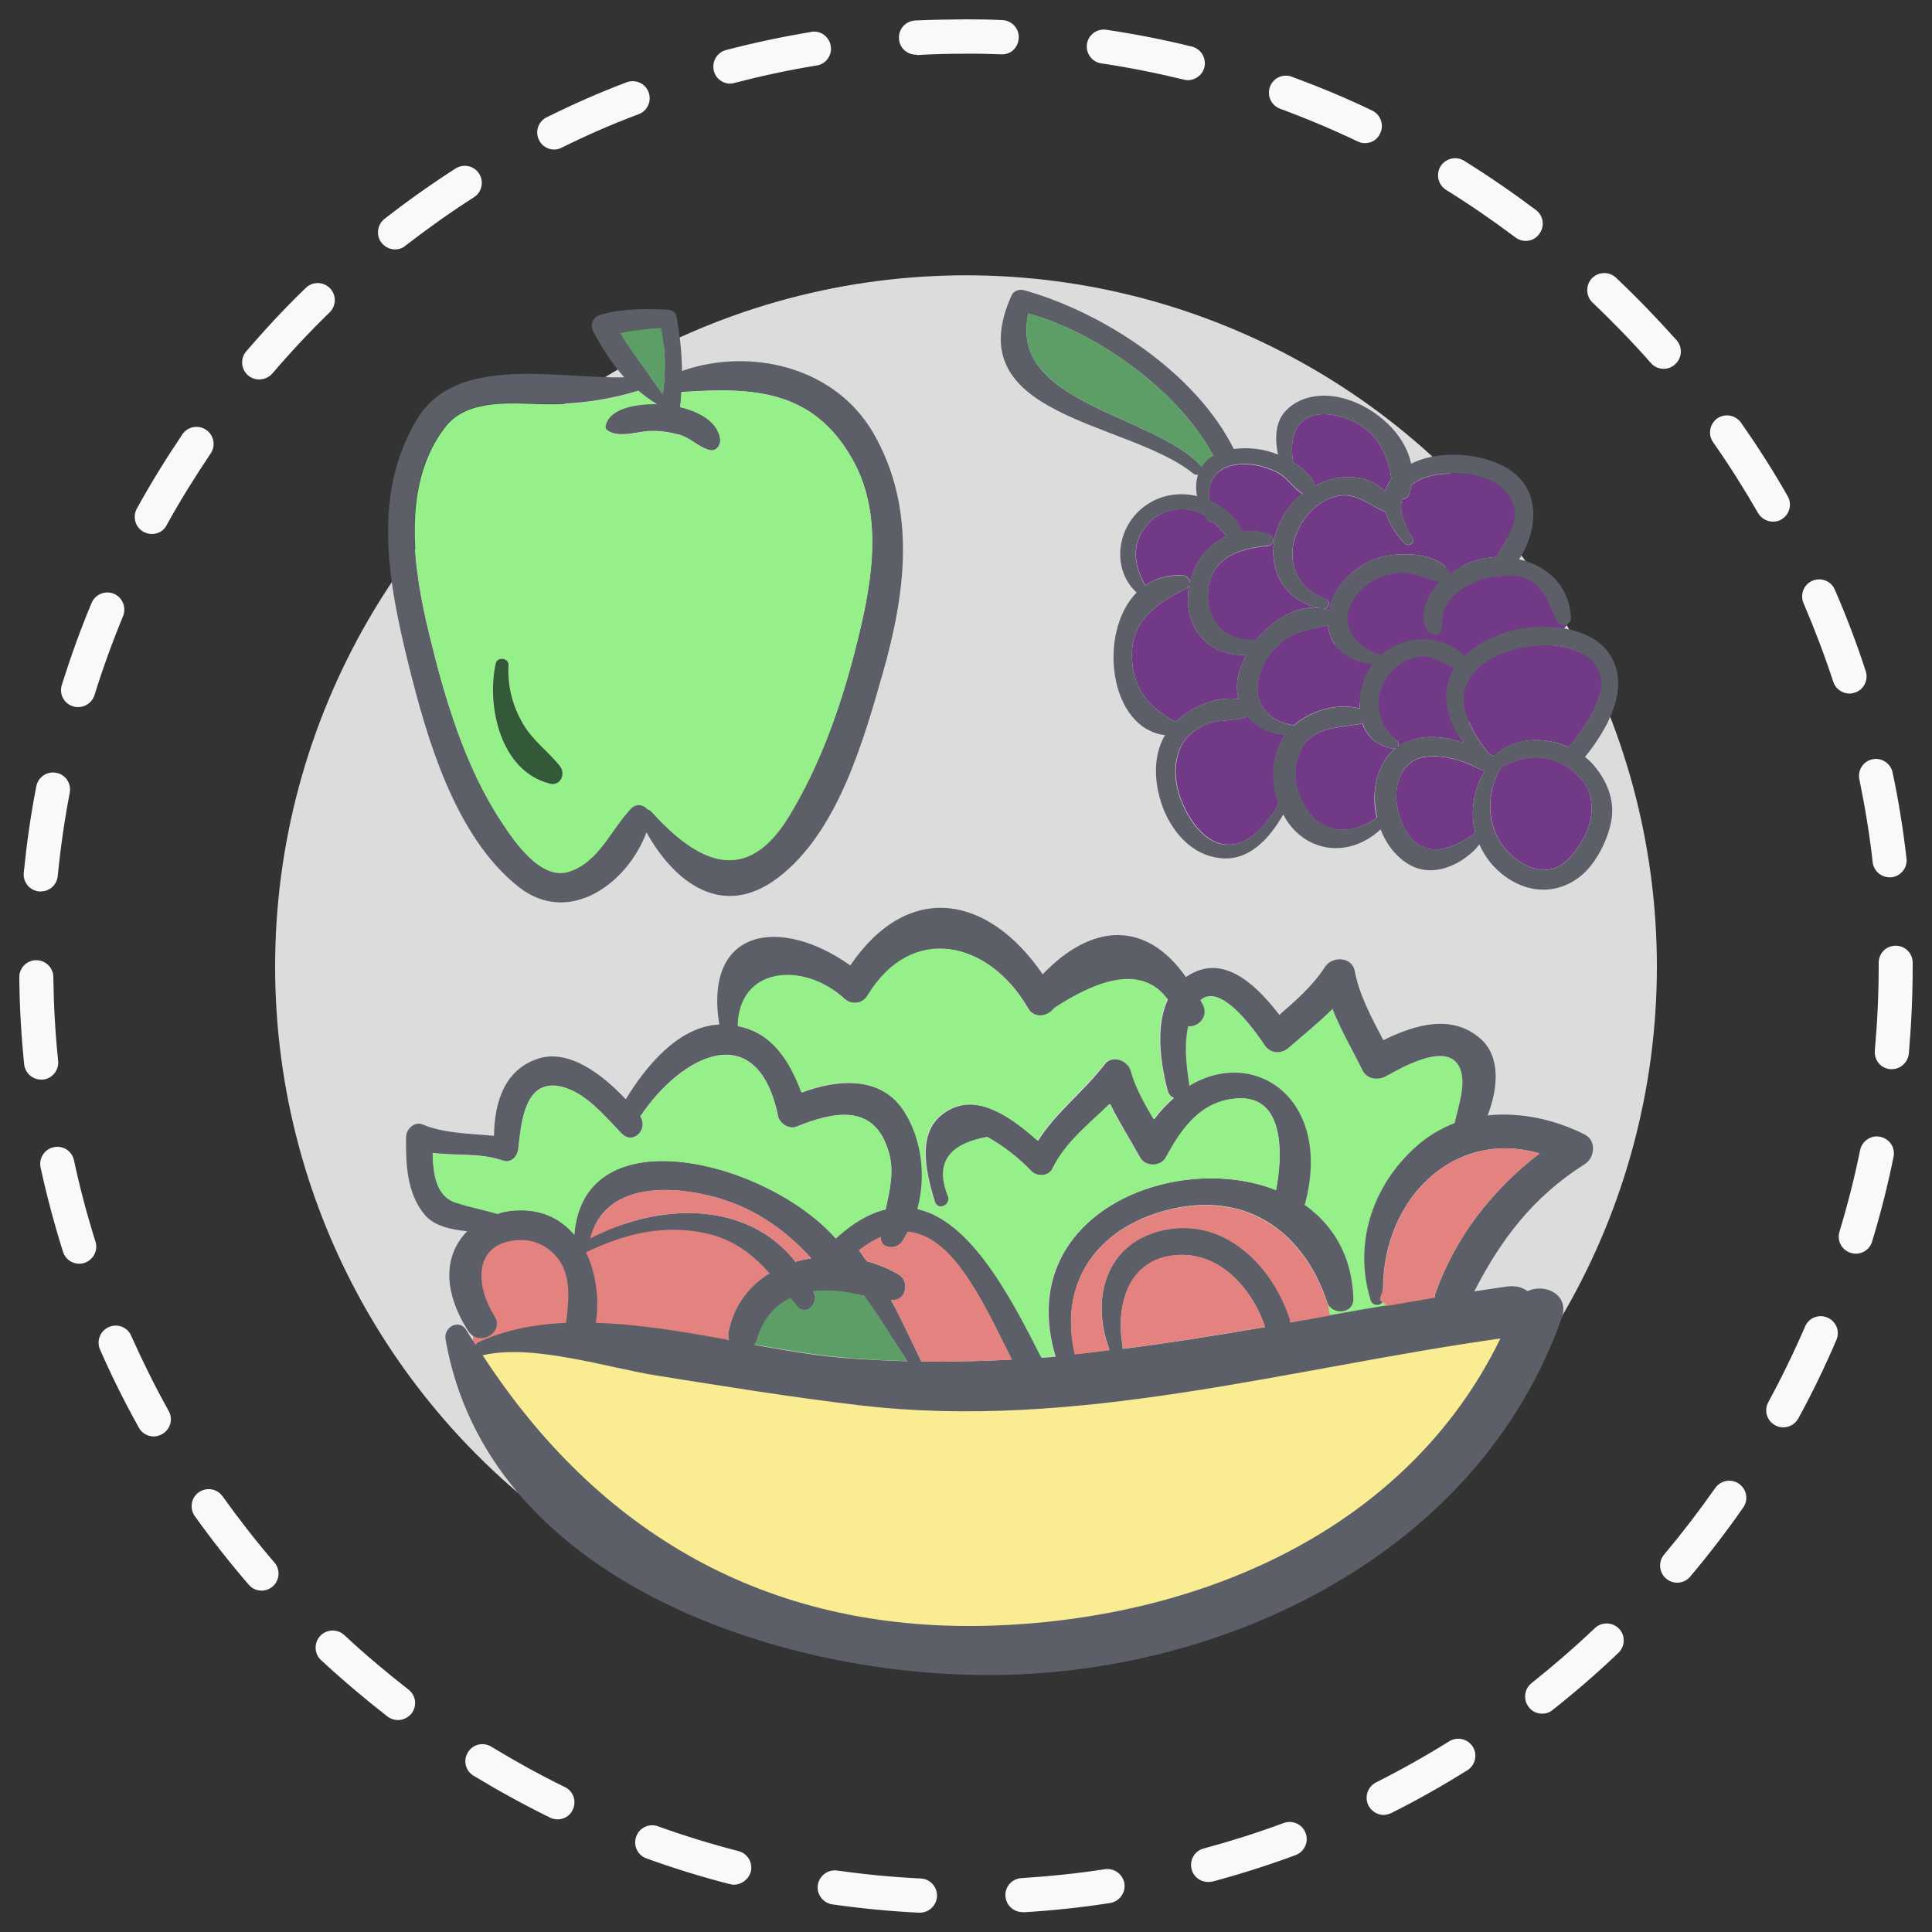 <?xml version="1.0" encoding="utf-8"?>
<!-- Generator: Adobe Illustrator 23.1.0, SVG Export Plug-In . SVG Version: 6.00 Build 0)  -->
<svg version="1.1" id="Capa_1" xmlns="http://www.w3.org/2000/svg" xmlns:xlink="http://www.w3.org/1999/xlink" x="0px" y="0px"
	 viewBox="0 0 100 100" style="enable-background:new 0 0 100 100;" xml:space="preserve">
<rect x="0" y="0" width="100" height="100" fill="#333333" stroke="none"/>
<style type="text/css">
	.st0{fill:#F9F9F9;}
	.st1{fill:#DCDCDC;}
	.st2{fill:#723987;}
	.st3{fill:#5C5F68;}
	.st4{fill:#5D9E67;}
	.st5{fill:#F9EC93;}
	.st6{fill:#95F089;}
	.st7{fill:#E3827E;}
	.st8{fill:#335939;}
</style>
<g>
	<g>
		<g>
			<path class="st0" d="M47.61,99c-0.01,0-0.03,0-0.04,0c-1.5-0.07-3.01-0.22-4.49-0.43c-0.48-0.07-0.82-0.52-0.75-1
				s0.52-0.82,1-0.75c1.43,0.2,2.88,0.34,4.33,0.41c0.49,0.02,0.86,0.44,0.84,0.93C48.47,98.63,48.08,99,47.61,99z M52.92,98.97
				c-0.46,0-0.85-0.36-0.88-0.83c-0.03-0.49,0.34-0.9,0.83-0.93c1.44-0.09,2.9-0.24,4.32-0.46c0.48-0.07,0.93,0.26,1.01,0.74
				c0.07,0.48-0.26,0.93-0.74,1.01c-1.48,0.23-2.99,0.39-4.48,0.48C52.96,98.97,52.94,98.97,52.92,98.97z M37.99,97.55
				c-0.07,0-0.15-0.01-0.22-0.03c-1.45-0.37-2.9-0.82-4.31-1.33c-0.46-0.16-0.7-0.67-0.53-1.13c0.16-0.46,0.67-0.7,1.13-0.53
				c1.36,0.49,2.76,0.92,4.16,1.28c0.47,0.12,0.76,0.6,0.64,1.08C38.74,97.28,38.38,97.55,37.99,97.55z M62.53,97.41
				c-0.39,0-0.75-0.26-0.85-0.65c-0.13-0.47,0.15-0.96,0.62-1.08c1.4-0.38,2.79-0.82,4.14-1.32c0.46-0.17,0.97,0.06,1.14,0.52
				c0.17,0.46-0.06,0.97-0.52,1.14c-1.4,0.52-2.85,0.98-4.3,1.37C62.68,97.4,62.61,97.41,62.53,97.41z M28.86,94.17
				c-0.13,0-0.26-0.03-0.39-0.09c-1.34-0.66-2.67-1.39-3.96-2.17c-0.42-0.25-0.55-0.8-0.29-1.21c0.25-0.42,0.8-0.55,1.21-0.29
				c1.24,0.75,2.52,1.46,3.81,2.09c0.44,0.21,0.62,0.74,0.4,1.18C29.5,93.99,29.19,94.17,28.86,94.17z M71.62,93.94
				c-0.32,0-0.63-0.18-0.79-0.49c-0.22-0.44-0.04-0.97,0.39-1.19c1.29-0.65,2.57-1.37,3.79-2.13c0.42-0.26,0.96-0.13,1.22,0.28
				c0.26,0.41,0.13,0.96-0.28,1.22c-1.27,0.79-2.59,1.54-3.93,2.21C71.89,93.9,71.75,93.94,71.62,93.94z M20.6,89.03
				c-0.19,0-0.38-0.06-0.54-0.18c-1.18-0.92-2.34-1.9-3.44-2.92c-0.36-0.33-0.38-0.89-0.05-1.25c0.33-0.36,0.89-0.38,1.25-0.05
				c1.06,0.99,2.18,1.93,3.32,2.82c0.39,0.3,0.46,0.85,0.16,1.24C21.12,88.91,20.86,89.03,20.6,89.03z M79.82,88.7
				c-0.26,0-0.52-0.11-0.69-0.34c-0.3-0.38-0.24-0.94,0.14-1.24c1.13-0.9,2.24-1.86,3.28-2.85c0.35-0.33,0.91-0.32,1.25,0.03
				c0.34,0.35,0.32,0.91-0.03,1.25c-1.08,1.03-2.23,2.03-3.41,2.96C80.21,88.64,80.01,88.7,79.82,88.7z M13.54,82.33
				c-0.25,0-0.49-0.1-0.67-0.31c-0.98-1.14-1.92-2.33-2.79-3.55c-0.28-0.4-0.19-0.95,0.21-1.23c0.4-0.28,0.95-0.19,1.23,0.21
				c0.84,1.17,1.74,2.33,2.68,3.42c0.32,0.37,0.28,0.93-0.09,1.25C13.94,82.26,13.74,82.33,13.54,82.33z M86.81,81.92
				c-0.2,0-0.4-0.07-0.57-0.21c-0.37-0.31-0.42-0.87-0.11-1.24c0.93-1.11,1.82-2.27,2.65-3.45c0.28-0.4,0.83-0.5,1.23-0.22
				c0.4,0.28,0.5,0.83,0.22,1.23c-0.86,1.23-1.78,2.43-2.75,3.58C87.31,81.81,87.06,81.92,86.81,81.92z M7.96,74.35
				c-0.31,0-0.61-0.16-0.77-0.45c-0.73-1.31-1.41-2.67-2.01-4.04c-0.2-0.45,0-0.97,0.45-1.17c0.45-0.2,0.97,0,1.16,0.45
				c0.59,1.32,1.24,2.63,1.94,3.89c0.24,0.43,0.09,0.96-0.34,1.2C8.25,74.31,8.1,74.35,7.96,74.35z M92.3,73.88
				c-0.14,0-0.29-0.03-0.42-0.11c-0.43-0.23-0.59-0.77-0.35-1.2c0.69-1.27,1.33-2.59,1.9-3.91c0.19-0.45,0.71-0.66,1.16-0.46
				c0.45,0.19,0.66,0.71,0.46,1.16c-0.59,1.38-1.25,2.74-1.97,4.06C92.92,73.71,92.61,73.88,92.3,73.88z M4.1,65.41
				c-0.38,0-0.72-0.24-0.84-0.62c-0.45-1.43-0.84-2.9-1.16-4.36c-0.1-0.48,0.2-0.95,0.68-1.05c0.48-0.11,0.95,0.2,1.05,0.68
				c0.3,1.41,0.68,2.83,1.11,4.2c0.15,0.46-0.11,0.96-0.58,1.11C4.28,65.4,4.19,65.41,4.1,65.41z M96.06,64.89
				c-0.08,0-0.17-0.01-0.26-0.04c-0.47-0.14-0.73-0.63-0.59-1.1c0.42-1.38,0.78-2.8,1.07-4.22c0.1-0.48,0.57-0.79,1.04-0.69
				c0.48,0.1,0.79,0.56,0.69,1.04c-0.3,1.47-0.67,2.94-1.11,4.38C96.79,64.65,96.44,64.89,96.06,64.89z M2.13,55.88
				c-0.45,0-0.83-0.34-0.88-0.79c-0.15-1.48-0.24-3-0.25-4.5c-0.01-0.49,0.39-0.89,0.87-0.89c0,0,0.01,0,0.01,0
				c0.48,0,0.88,0.39,0.88,0.87c0.02,1.45,0.1,2.91,0.25,4.34c0.05,0.48-0.3,0.92-0.79,0.97C2.19,55.88,2.16,55.88,2.13,55.88z
				 M97.92,55.34c-0.03,0-0.05,0-0.08,0c-0.49-0.04-0.84-0.47-0.8-0.96c0.13-1.44,0.2-2.9,0.2-4.35l0-0.2
				c0-0.49,0.39-0.88,0.88-0.88S99,49.34,99,49.83l0,0.19c0,1.51-0.07,3.03-0.2,4.52C98.75,54.99,98.37,55.34,97.92,55.34z
				 M2.11,46.14c-0.03,0-0.06,0-0.09,0c-0.49-0.05-0.84-0.48-0.79-0.97c0.15-1.5,0.36-3,0.65-4.47c0.09-0.48,0.55-0.79,1.03-0.7
				c0.48,0.09,0.79,0.55,0.7,1.03c-0.27,1.41-0.48,2.86-0.62,4.3C2.95,45.8,2.56,46.14,2.11,46.14z M97.81,45.41
				c-0.44,0-0.83-0.33-0.88-0.78c-0.16-1.44-0.4-2.88-0.69-4.29c-0.1-0.48,0.21-0.95,0.68-1.04c0.47-0.1,0.94,0.21,1.04,0.68
				c0.31,1.46,0.55,2.96,0.72,4.45c0.06,0.48-0.29,0.92-0.78,0.98C97.87,45.4,97.84,45.41,97.81,45.41z M4.04,36.6
				c-0.09,0-0.18-0.01-0.26-0.04c-0.47-0.14-0.73-0.64-0.58-1.11c0.45-1.43,0.96-2.86,1.54-4.24c0.19-0.45,0.7-0.66,1.15-0.48
				c0.45,0.19,0.66,0.7,0.48,1.16c-0.55,1.33-1.05,2.71-1.48,4.09C4.77,36.36,4.42,36.6,4.04,36.6z M95.73,35.9
				c-0.37,0-0.72-0.24-0.84-0.61c-0.45-1.37-0.97-2.74-1.54-4.07c-0.19-0.45,0.01-0.97,0.46-1.16c0.45-0.19,0.97,0.01,1.16,0.46
				c0.6,1.38,1.14,2.8,1.6,4.22c0.15,0.46-0.1,0.96-0.56,1.11C95.91,35.88,95.82,35.9,95.73,35.9z M7.86,27.64
				c-0.14,0-0.29-0.04-0.43-0.11c-0.43-0.24-0.58-0.77-0.35-1.2c0.72-1.31,1.52-2.6,2.36-3.85c0.27-0.4,0.82-0.51,1.23-0.23
				c0.4,0.27,0.51,0.82,0.23,1.23c-0.81,1.2-1.58,2.44-2.28,3.71C8.48,27.48,8.17,27.64,7.86,27.64z M91.77,27
				c-0.31,0-0.6-0.16-0.77-0.44c-0.72-1.25-1.5-2.49-2.33-3.67c-0.28-0.4-0.18-0.95,0.21-1.23c0.4-0.28,0.95-0.18,1.23,0.21
				c0.86,1.23,1.68,2.51,2.42,3.81c0.24,0.42,0.1,0.96-0.33,1.21C92.07,26.97,91.92,27,91.77,27z M13.41,19.64
				c-0.2,0-0.41-0.07-0.57-0.21c-0.37-0.32-0.41-0.87-0.1-1.24c0.98-1.14,2.01-2.25,3.09-3.29c0.35-0.34,0.91-0.33,1.25,0.02
				c0.34,0.35,0.33,0.91-0.02,1.25c-1.03,1-2.03,2.07-2.97,3.17C13.91,19.54,13.66,19.64,13.41,19.64z M86.11,19.09
				c-0.24,0-0.49-0.1-0.66-0.3c-0.96-1.09-1.98-2.14-3.02-3.13c-0.35-0.33-0.37-0.89-0.04-1.25c0.34-0.35,0.89-0.37,1.25-0.04
				c1.08,1.02,2.14,2.12,3.14,3.24c0.32,0.37,0.29,0.92-0.08,1.25C86.52,19.02,86.32,19.09,86.11,19.09z M20.45,12.91
				c-0.26,0-0.52-0.12-0.7-0.34c-0.3-0.38-0.23-0.94,0.15-1.24c1.18-0.92,2.42-1.8,3.68-2.61C24,8.46,24.54,8.58,24.8,8.99
				c0.26,0.41,0.14,0.96-0.27,1.22c-1.22,0.78-2.41,1.63-3.55,2.51C20.83,12.85,20.64,12.91,20.45,12.91z M78.97,12.47
				c-0.19,0-0.37-0.06-0.53-0.18c-1.16-0.87-2.36-1.7-3.59-2.46c-0.41-0.26-0.54-0.8-0.29-1.22c0.26-0.41,0.8-0.55,1.22-0.29
				c1.27,0.79,2.52,1.65,3.72,2.55c0.39,0.29,0.47,0.85,0.17,1.24C79.5,12.35,79.24,12.47,78.97,12.47z M28.69,7.74
				c-0.33,0-0.64-0.18-0.79-0.49c-0.22-0.44-0.04-0.97,0.4-1.18c1.34-0.67,2.73-1.28,4.13-1.81c0.46-0.17,0.97,0.05,1.14,0.51
				c0.17,0.45-0.05,0.97-0.51,1.14C31.71,6.41,30.37,7,29.08,7.64C28.95,7.71,28.82,7.74,28.69,7.74z M70.65,7.41
				c-0.13,0-0.26-0.03-0.38-0.09c-1.3-0.62-2.65-1.19-4.01-1.69c-0.46-0.17-0.69-0.67-0.53-1.13s0.67-0.7,1.13-0.53
				c1.41,0.52,2.81,1.1,4.16,1.75c0.44,0.21,0.63,0.74,0.42,1.18C71.3,7.23,70.98,7.41,70.65,7.41z M37.8,4.33
				c-0.39,0-0.75-0.26-0.85-0.66c-0.12-0.47,0.16-0.96,0.63-1.08c1.45-0.38,2.93-0.69,4.41-0.94C42.47,1.56,42.92,1.9,43,2.38
				c0.08,0.48-0.25,0.94-0.73,1.01c-1.42,0.23-2.86,0.54-4.25,0.9C37.95,4.32,37.87,4.33,37.8,4.33z M61.48,4.15
				c-0.07,0-0.14-0.01-0.21-0.03c-1.4-0.34-2.84-0.63-4.27-0.84c-0.48-0.07-0.81-0.52-0.74-1c0.07-0.48,0.52-0.81,1-0.74
				c1.48,0.22,2.97,0.51,4.43,0.87c0.47,0.12,0.76,0.59,0.65,1.07C62.24,3.88,61.88,4.15,61.48,4.15z M47.41,2.83
				c-0.47,0-0.86-0.36-0.88-0.84c-0.03-0.49,0.35-0.9,0.83-0.93C48.25,1.02,49.13,1.01,50,1c0.63,0,1.25,0.01,1.88,0.04
				c0.49,0.02,0.87,0.43,0.85,0.92c-0.02,0.49-0.41,0.89-0.92,0.85c-0.62-0.02-1.24-0.04-1.86-0.03c-0.82,0-1.66,0.02-2.49,0.07
				C47.45,2.83,47.43,2.83,47.41,2.83z"/>
		</g>
		<ellipse class="st1" cx="50" cy="50.03" rx="35.76" ry="35.78"/>
	</g>
	<g>
		<g>
			<path class="st2" d="M76.84,39.91c-0.57,0.99-0.76,2.12-0.48,3.2c-0.81,0.6-1.89,1.12-2.72,0.72c-0.79-0.38-1.2-1.3-1.34-2.19
				c-0.12-0.79,0.09-1.77,0.82-2.23c0.45-0.28,1.04-0.3,1.55-0.23c0.41,0.05,0.82,0.17,1.2,0.31C76.18,39.6,76.51,39.8,76.84,39.91z
				"/>
			<path class="st2" d="M75.73,38.45c-0.29-0.1-0.59-0.18-0.9-0.24c-0.72-0.12-1.44-0.08-2.12,0.23c-0.12,0.06-0.23,0.12-0.34,0.19
				c0.05-0.08,0.05-0.17-0.03-0.25c-1.05-0.95-5.08-4.1-2.25-8.54c0.34-0.54,7.33-0.48,7.94-0.63c0.74-0.17,2.9,1.71,3.13,3.06
				C80.38,33.49,74.91,37.34,75.73,38.45z"/>
			<path class="st2" d="M71.05,34.38c-0.01,0.02-0.03,0.04-0.05,0.06c-0.44,0.61-0.68,1.46-0.63,2.23c-1.13-0.3-2.52,0.09-3.4,0.87
				c-1.58-0.24-2.29-1.49-1.65-2.99c0.27-0.63,0.75-1.15,1.31-1.53c0.67-0.45,1.38-0.46,2.1-0.65c0.03,0.22,0.08,0.45,0.17,0.65
				C69.32,33.94,70.14,34.27,71.05,34.38z"/>
			<path class="st2" d="M72.1,38.75c0.05,0.01,0.08,0,0.12-0.01c-0.78,0.63-1.11,1.72-1.08,2.7c0.01,0.29,0.05,0.59,0.12,0.88
				c-1.66,1.22-3.45,0.62-4.08-1.37c-0.24-0.77-0.17-1.61,0.25-2.3c0.65-1.07,1.95-0.96,3.01-1.19c0.03-0.01,0.05-0.02,0.06-0.03
				C70.74,38.09,71.25,38.61,72.1,38.75z"/>
			<path class="st2" d="M66.19,41.63c-0.02,0.02-0.05,0.04-0.06,0.07c-0.6,1.02-1.59,2.27-2.93,1.97c-0.94-0.21-1.66-1.3-2-2.12
				c-0.39-0.92-0.5-2.03-0.05-2.94c0.25-0.49,0.66-0.81,1.14-1.05c0.73-0.37,1.57-0.19,2.29-0.47c0.45,0.52,1.15,0.87,1.95,0.94
				c-0.67,0.93-0.74,2.14-0.45,3.23C66.11,41.39,66.15,41.51,66.19,41.63z"/>
			<path class="st2" d="M61.49,30.83c-0.1,1.94,1.31,3.18,3.02,3.06c-0.12,0.21-0.21,0.43-0.29,0.63c-0.22,0.61-0.25,1.18-0.11,1.67
				c-1.13-0.18-2.43,0.38-3.27,1.18c-1.23-0.7-2.1-1.53-2.24-3.12c-0.17-2.06,1.19-2.98,2.81-3.79c0.07-0.03,0.12-0.08,0.14-0.14
				C61.52,30.49,61.49,30.66,61.49,30.83z"/>
			<path class="st2" d="M62.78,27c0.25,0.23,0.48,0.49,0.72,0.75c-0.94,0.43-1.66,1.33-1.91,2.4c-0.02-0.18-0.16-0.36-0.36-0.37
				c-0.78-0.05-1.43,0.16-1.95,0.52c-0.63-1.14-0.78-2.34,0.33-3.37c0.54-0.49,1.3-0.67,2-0.54c0.29,0.05,0.54,0.16,0.76,0.29
				c0.05,0.09,0.11,0.17,0.17,0.26C62.59,27.02,62.7,27.04,62.78,27z"/>
			<path class="st2" d="M68.42,31.48c-1.26-0.21-2.54,0.6-3.39,1.64c-1.45,0.1-2.52-0.76-2.51-2.29c0.01-1.85,1.51-2.45,3.08-2.56
				c0.36-0.03,0.43-0.5,0.08-0.61c-0.48-0.16-0.94-0.2-1.38-0.14c-0.36-0.74-0.98-1.29-1.71-1.61c-0.12-0.96,0.31-1.75,1.55-1.87
				c0.67-0.06,1.35,0.12,1.95,0.41c0.51,0.25,0.86,0.84,1.32,1.12c-0.37,0.29-0.69,0.64-0.93,1.03
				C65.27,28.56,65.99,31.12,68.42,31.48z"/>
			<path class="st2" d="M72.02,24.78c-0.16,0.21-0.27,0.43-0.32,0.65c-1-0.96-2.46-0.91-3.64-0.28c-0.12-0.5-0.63-0.91-1.12-1.22
				c-0.32-1.69,0.5-2.87,2.38-2.38C71.02,21.98,71.8,23.24,72.02,24.78z"/>
			<path class="st2" d="M78.16,25.74c0.67,1.06-0.16,2.16-0.71,3.09c-0.45,0.02-0.89,0.11-1.31,0.27c-0.38,0.14-0.74,0.33-1.08,0.57
				c-0.02-0.06-0.04-0.12-0.07-0.16c-0.71-0.88-2.3-0.93-3.31-0.72c-1.03,0.21-1.91,0.9-2.48,1.77c-0.19,0.3-0.34,0.65-0.41,1.02
				c-0.1-0.03-0.19-0.06-0.28-0.08c0.29,0,0.39-0.39,0.09-0.5c-1.74-0.67-2.14-2.35-1.24-3.9c0.37-0.63,0.97-1.15,1.67-1.37
				c1.04-0.33,1.72,0.34,2.59,0.74c0.03,0.02,0.07,0.03,0.1,0.03c0.17,0.61,0.56,1.2,1,1.64c0.2,0.2,0.54-0.06,0.39-0.3
				c-0.38-0.63-0.72-1.35-0.54-2c0.17-0.01,0.33-0.1,0.39-0.31c0.04-0.14,0.07-0.27,0.09-0.41c0.69-0.58,1.78-0.65,2.62-0.59
				C76.59,24.58,77.65,24.93,78.16,25.74z"/>
			<path class="st2" d="M82.52,34.33c1.1,1.29-0.54,3.34-1.29,4.33c0,0.01,0,0.01-0.01,0.02c-1.29-0.59-2.9-0.52-3.93,0.47
				c-0.08-0.06-0.16-0.11-0.25-0.16c-0.82-1.09-1.72-2.49-1.01-3.78c0.62-1.11,2.01-1.58,3.19-1.75
				C80.32,33.28,81.74,33.42,82.52,34.33z"/>
			<path class="st2" d="M81.66,40.13c1.36,1.31,0.6,3.33-0.61,4.45c-1.03,0.96-2.5,0.19-3.22-0.75c-0.93-1.24-0.87-2.78-0.16-4.08
				C79.01,38.95,80.47,38.97,81.66,40.13z"/>
			<path class="st3" d="M68.5,31.5c0.1,0.02,0.19,0.05,0.28,0.08c0.07-0.37,0.22-0.72,0.41-1.02c0.57-0.87,1.46-1.56,2.48-1.77
				c1.01-0.21,2.6-0.16,3.31,0.72c0.03,0.05,0.05,0.1,0.07,0.16c0.34-0.24,0.71-0.43,1.08-0.57c0.42-0.16,0.86-0.25,1.31-0.27
				c0.56-0.93,1.38-2.04,0.71-3.09c-0.5-0.82-1.57-1.16-2.48-1.22c-0.84-0.06-1.93,0.01-2.62,0.59c-0.02,0.14-0.05,0.27-0.09,0.41
				c-0.06,0.21-0.23,0.3-0.39,0.31c-0.18,0.65,0.17,1.37,0.54,2c0.14,0.24-0.19,0.5-0.39,0.3c-0.44-0.44-0.83-1.03-1-1.64
				c-0.03-0.01-0.07-0.01-0.1-0.03c-0.87-0.4-1.55-1.07-2.59-0.74c-0.7,0.23-1.3,0.74-1.67,1.37c-0.91,1.55-0.5,3.23,1.24,3.9
				C68.89,31.1,68.79,31.5,68.5,31.5z M68.42,31.48c-2.43-0.36-3.15-2.93-1.93-4.9c0.24-0.39,0.56-0.74,0.93-1.03
				c-0.46-0.28-0.81-0.87-1.32-1.12c-0.6-0.29-1.27-0.47-1.95-0.41c-1.24,0.12-1.67,0.91-1.55,1.87c0.72,0.32,1.35,0.87,1.71,1.61
				c0.44-0.06,0.9-0.02,1.38,0.14c0.34,0.12,0.27,0.59-0.08,0.61c-1.57,0.12-3.07,0.71-3.08,2.56c-0.01,1.53,1.06,2.39,2.51,2.29
				C65.88,32.08,67.16,31.27,68.42,31.48z M83.37,33.95c1.04,1.72-0.23,3.87-1.33,5.23c0.16,0.13,0.32,0.27,0.45,0.43
				c0.67,0.78,1.09,1.77,0.92,2.82c-0.17,1.01-0.79,2.27-1.6,2.92c-1.55,1.23-3.47,0.74-4.68-0.72c-0.24-0.3-0.42-0.61-0.56-0.93
				c-0.08,0.1-0.15,0.2-0.24,0.29c-0.95,0.93-2.39,1.48-3.58,0.64c-0.6-0.41-1.03-1.02-1.29-1.7c-1.72,1.58-4.02,1.16-5.04-0.77
				c-0.7,1.22-1.78,2.46-3.32,2.25c-1.37-0.17-2.34-1.25-2.85-2.46c-0.49-1.2-0.64-2.74,0.05-3.9c-2.9-0.35-3.5-5.31-1.47-7.38
				c-1.31-1.21-1.05-3.39,0.42-4.47c0.81-0.6,1.8-0.74,2.71-0.52c-0.08-0.39-0.06-0.76,0.05-1.11c-0.08,0.01-0.17,0-0.25-0.06
				c-3.36-2.74-12.29-2.88-9.39-9.24c0.1-0.22,0.4-0.31,0.63-0.25c4.12,1.15,8.91,4.29,10.86,8.22c0.78-0.1,1.57-0.01,2.29,0.29
				c-0.17-0.82-0.16-1.72,0.45-2.32c0.7-0.69,1.72-0.84,2.66-0.66c1.66,0.33,3.42,1.73,3.78,3.45c0.81-0.4,1.79-0.52,2.65-0.45
				c1.26,0.11,2.77,0.57,3.38,1.79c0.57,1.13,0.26,2.55-0.44,3.61c1.42,0.32,2.61,1.35,2.68,3.03c0.02,0.37-0.56,0.55-0.72,0.19
				c-0.42-0.9-0.69-1.95-1.77-2.28c-0.3-0.09-0.61-0.12-0.93-0.11c-0.15,0.1-0.3,0.1-0.43,0.04c-0.29,0.05-0.58,0.11-0.85,0.21
				c-0.69,0.25-1.46,0.7-1.8,1.38c-0.24,0.46-0.05,0.95-0.3,1.38c-0.03,0.05-0.09,0.09-0.15,0.08c-0.86-0.09-0.75-1.24-0.49-1.82
				c0.16-0.35,0.38-0.66,0.65-0.93c-0.82-0.16-1.51-0.61-2.41-0.43c-0.74,0.15-1.41,0.5-1.88,1.1c-1.08,1.37-0.24,2.65,1.26,3.11
				c1.22-1.07,3.12-1.11,4.32,0.05c0.93-0.92,2.29-1.39,3.58-1.49C80.77,32.36,82.58,32.64,83.37,33.95z M81.22,38.66
				c0.75-0.99,2.39-3.04,1.29-4.33c-0.78-0.91-2.2-1.04-3.3-0.87c-1.18,0.17-2.57,0.64-3.19,1.75c-0.71,1.29,0.19,2.69,1.01,3.78
				c0.09,0.05,0.17,0.1,0.25,0.16c1.02-1,2.64-1.06,3.93-0.47C81.22,38.67,81.22,38.66,81.22,38.66z M81.05,44.59
				c1.21-1.13,1.97-3.14,0.61-4.45c-1.2-1.16-2.65-1.18-3.99-0.38c-0.72,1.3-0.78,2.84,0.16,4.08
				C78.55,44.77,80.02,45.54,81.05,44.59z M76.36,43.11c-0.28-1.07-0.09-2.21,0.48-3.2c-0.33-0.12-0.65-0.32-0.97-0.43
				c-0.39-0.14-0.79-0.26-1.2-0.31c-0.51-0.07-1.1-0.05-1.55,0.23c-0.72,0.45-0.93,1.44-0.82,2.23c0.14,0.89,0.55,1.81,1.34,2.19
				C74.47,44.23,75.55,43.71,76.36,43.11z M74.83,38.21c0.31,0.06,0.61,0.14,0.9,0.24c-0.82-1.11-1.24-2.61-0.47-3.83
				c-0.61-0.37-1.25-0.76-1.99-0.59c-0.6,0.14-1.14,0.49-1.48,1.03c-0.76,1.22-0.5,2.37,0.54,3.31c0.08,0.08,0.08,0.17,0.03,0.25
				c0.11-0.07,0.22-0.14,0.34-0.19C73.38,38.13,74.1,38.09,74.83,38.21z M72.23,38.74c-0.04,0.01-0.08,0.02-0.12,0.01
				c-0.85-0.14-1.36-0.66-1.59-1.33c-0.02,0.01-0.04,0.03-0.06,0.03c-1.05,0.23-2.36,0.12-3.01,1.19c-0.42,0.69-0.49,1.53-0.25,2.3
				c0.62,1.99,2.42,2.59,4.08,1.37c-0.06-0.29-0.1-0.59-0.12-0.88C71.11,40.46,71.44,39.37,72.23,38.74z M71.7,25.43
				c0.06-0.22,0.17-0.44,0.32-0.65c-0.22-1.54-1-2.8-2.7-3.23c-1.88-0.49-2.7,0.69-2.38,2.38c0.49,0.3,1,0.72,1.12,1.22
				C69.24,24.52,70.69,24.46,71.7,25.43z M71,34.44c0.02-0.03,0.04-0.05,0.05-0.06c-0.91-0.11-1.73-0.44-2.14-1.35
				c-0.1-0.21-0.15-0.43-0.17-0.65c-0.72,0.19-1.44,0.2-2.1,0.65c-0.56,0.38-1.04,0.9-1.31,1.53c-0.64,1.5,0.07,2.75,1.65,2.99
				c0.88-0.78,2.27-1.17,3.4-0.87C70.32,35.9,70.56,35.06,71,34.44z M66.12,41.7c0.02-0.03,0.05-0.05,0.06-0.07
				c-0.04-0.12-0.08-0.24-0.12-0.36c-0.29-1.09-0.22-2.3,0.45-3.23c-0.8-0.07-1.49-0.41-1.95-0.94c-0.72,0.27-1.56,0.1-2.29,0.47
				c-0.48,0.24-0.89,0.56-1.14,1.05c-0.46,0.91-0.34,2.02,0.05,2.94c0.34,0.82,1.06,1.92,2,2.12C64.53,43.97,65.53,42.72,66.12,41.7
				z M64.51,33.89c-1.71,0.13-3.12-1.12-3.02-3.06c0.01-0.17,0.03-0.34,0.06-0.51c-0.03,0.05-0.07,0.1-0.14,0.14
				c-1.62,0.81-2.98,1.73-2.81,3.79c0.14,1.59,1.01,2.42,2.24,3.12c0.83-0.8,2.14-1.36,3.27-1.18c-0.14-0.49-0.11-1.06,0.11-1.67
				C64.29,34.31,64.39,34.1,64.51,33.89z M63.5,27.75c-0.24-0.26-0.47-0.52-0.72-0.75c-0.08,0.04-0.19,0.03-0.25-0.05
				c-0.06-0.08-0.12-0.17-0.17-0.26c-0.23-0.14-0.47-0.24-0.76-0.29c-0.7-0.13-1.46,0.05-2,0.54c-1.11,1.02-0.96,2.23-0.33,3.37
				c0.52-0.36,1.17-0.56,1.95-0.52c0.2,0.01,0.34,0.19,0.36,0.37C61.84,29.08,62.55,28.18,63.5,27.75z M62.19,24.15
				c0.14-0.23,0.34-0.43,0.6-0.58c-1.78-3.32-5.91-6.32-9.56-7.34c-1.06,4.65,6.4,5.18,8.93,7.88
				C62.17,24.12,62.17,24.14,62.19,24.15z"/>
			<path class="st4" d="M62.79,23.57c-0.26,0.16-0.46,0.36-0.6,0.58c-0.01-0.01-0.02-0.03-0.03-0.04c-2.52-2.7-9.99-3.23-8.93-7.88
				C56.88,17.25,61.01,20.25,62.79,23.57z"/>
		</g>
		<g>
			<path class="st5" d="M24.46,69.97c0,0,1.16-0.64,3.72-0.47c2.56,0.17,19.71,3.49,25.23,2.68c5.52-0.81,25.58-3.84,25.58-3.84
				s-5.12,11.28-10.75,13.14c-5.64,1.86-20.11,6.63-29.01,1.98C30.33,78.81,24.99,73.98,24.46,69.97z"/>
			<path class="st6" d="M71.43,67.23c0-0.19-0.78-0.68-0.67-0.77c-0.52-2.79,0.62-5.56,2.84-7.36c0.54-0.42,1.11-0.73,1.69-0.96
				c0.22-0.94,0.59-2,0.3-2.78c-0.58-1.57-3.14-0.03-3.88,0.37c-0.4,0.21-0.96,0.13-1.18-0.31c-0.5-1.02-1.13-2.09-1.56-3.19
				c-0.71,0.71-1.5,1.34-2.28,2.02c-0.41,0.34-0.95,0.29-1.24-0.16c-0.21-0.31-2.2-3.34-3.32-2.31c0.05,0.09,0.09,0.16,0.14,0.25
				c0.29,0.62-0.26,1.15-0.77,1.1c-0.22,0.97-0.1,1.98,0.05,2.98v0.11c3.37-2.06,7.42,0.65,6.01,6.06
				c-0.01,0.03-0.03,0.06-0.05,0.08c1.46,1.03,2.47,2.62,2.54,4.86c0.01,0.17-2.6-0.33-1.45,0.53c-0.41,0.17,0.06,0.47,1.38,0.15
				c0.22-0.04,1.57-0.26,1.78-0.3C71.72,67.3,71.43,67.54,71.43,67.23z"/>
			<path class="st7" d="M39.83,65.91c-1.05,0.64-1.85,1.66-2.12,3.04c-0.03,0.16-0.01,0.29,0.03,0.41
				c-2.28-0.42-11.08,0.44-13.34,0.37c0.18-1.23,0.51-2.18,0-3.26c0-0.01,0.12-2.49,0.12-2.5c2.04-0.97,9.96-0.65,12.21-0.1
				C38.05,64.21,39,64.98,39.83,65.91z"/>
			<path class="st3" d="M82.02,58.72c0.63,0.32,0.53,1.21,0,1.54c-2.67,1.69-4.33,3.89-5.71,6.58c0.56-0.08,1.12-0.17,1.69-0.25
				c0.46-0.06,0.81,0.05,1.07,0.24c0.89-0.43,2.18,0.18,1.77,1.36c-4.27,12.18-17.43,18.54-29.76,18.51
				c-10.91-0.01-25.87-4.96-28.02-17.39c-0.1-0.64,0.72-1.06,1.08-0.46c0.15,0.26,0.32,0.5,0.48,0.77c0.03-0.05,0.06-0.1,0.11-0.13
				c1.39-0.65,2.94-0.95,4.57-1.02c0.14-1.12,0.31-2.55-0.53-3.46c-0.55-0.62-1.3-0.91-2.12-0.81c-2.22,0.25-1.99,2.47-1.06,3.91
				c0.55,0.86-0.8,1.63-1.35,0.79c-0.83-1.28-1.38-2.94-0.63-4.39c0.15-0.29,0.34-0.55,0.57-0.78c-0.85-0.09-1.72-0.27-2.22-0.88
				c-0.91-1.13-0.96-2.61-0.94-4.01c0-0.39,0.43-0.81,0.85-0.64c1.11,0.47,2.44,0.47,3.7,0.59c0.02-1.68,0.51-3.41,2.27-3.99
				c1.61-0.54,3.38,0.85,4.55,2.1c1.03-1.7,2.73-3.78,4.84-3.87c-0.81-5.01,3.18-5.62,6.78-3.06c2.99-4.39,7.13-3.67,9.96,0.46
				c2.54-2.66,5.35-2.8,7.41,0.14c0.15-0.1,0.31-0.19,0.49-0.27c1.72-0.77,3.3,0.87,4.35,2.23c0.86-0.75,1.72-1.49,2.36-2.48
				c0.35-0.56,1.4-0.56,1.54,0.21c0.23,1.23,0.88,2.43,1.48,3.58c1.63-0.8,3.55-1.39,5.05-0.06c1.04,0.94,0.88,2.59,0.35,3.95
				C78.72,57.56,80.47,57.94,82.02,58.72z M79.69,59.7c-4.61-1.34-8.37,2.64-8.09,7.52c0.02,0.39-0.55,0.43-0.65,0.09
				c-0.96-3.06,0.19-6.23,2.65-8.22c0.54-0.42,1.11-0.73,1.69-0.96c0.22-0.94,0.59-2,0.3-2.78c-0.58-1.57-3.14-0.03-3.88,0.37
				c-0.4,0.21-0.96,0.13-1.18-0.31c-0.5-1.02-1.13-2.09-1.56-3.19c-0.71,0.71-1.5,1.34-2.28,2.02c-0.41,0.34-0.95,0.29-1.24-0.16
				c-0.21-0.31-2.2-3.34-3.32-2.31c0.05,0.09,0.09,0.16,0.14,0.25c0.29,0.62-0.26,1.15-0.77,1.1c-0.22,0.97-0.1,1.98,0.05,2.98
				c0,0.05,0,0.08,0,0.11c3.37-2.06,7.42,0.65,6.01,6.06c-0.01,0.03-0.03,0.06-0.05,0.08c1.46,1.03,2.47,2.62,2.54,4.86
				c0.03,0.81-1.12,0.9-1.36,0.18c-1.18-3.53-4.01-5.67-7.9-4.85c-3.81,0.82-6.06,3.66-5.15,7.55c0.59-0.07,1.2-0.14,1.79-0.22
				c-1.01-2.69-0.18-5.62,2.9-6.23c3.13-0.61,5.57,1.92,6.45,4.66c0.01,0.05,0.01,0.09,0.01,0.14c2.49-0.45,4.98-0.89,7.48-1.29
				c0-0.07,0-0.13,0.02-0.19C75.34,64.01,77.24,61.58,79.69,59.7z M51.08,84.15c10.84-0.29,21.72-4.87,26.58-14.87
				c-11.02,1.55-21.91,4.78-33.14,3.46c-3.51-0.41-6.98-0.98-10.46-1.53c-2.52-0.39-6.45-1.67-9.03-1.07
				c-0.02,0.01-0.05-0.01-0.06-0.01C30.95,79.32,39.64,84.44,51.08,84.15z M66.05,61.6c0.31-1.59,0.55-4.88-1.96-4.75
				c-1.9,0.1-2.91,1.51-3.7,3.05c-0.27,0.53-1.11,0.51-1.38,0c-0.5-0.91-1.08-1.81-1.54-2.75c-1.07,1.05-2.3,1.99-2.96,3.35
				c-0.21,0.41-0.79,0.42-1.1,0.14c-0.67-0.71-1.44-1.3-2.28-1.78c-2.06,0.38-2.72,1.42-2.01,3.12c0.08,0.48-0.58,0.69-0.73,0.21
				c-0.51-1.67-1.05-3.95,0.93-4.83c1.5-0.67,3.2,0.62,4.41,1.69c0.96-1.51,2.34-2.51,3.47-3.98c0.39-0.49,1.21-0.17,1.36,0.37
				c0.24,0.88,0.71,1.7,1.18,2.5c0.32-0.43,0.67-0.8,1.03-1.11c-0.15-0.06-0.27-0.17-0.33-0.39c-0.37-1.41-0.64-3.31,0.01-4.7
				c-1.1-1.53-3.04-1.39-5.85,0.45c-0.34,0.46-1.05,0.56-1.38,0c-2.02-3.5-6.01-4.4-8.28-0.65c-0.27,0.45-0.86,0.5-1.23,0.15
				c-2.1-1.92-5.44-1.65-5.49,1.43c1.77,0.35,2.67,1.78,3.29,3.43c1.84-0.69,4.11-0.88,5.31,0.98c0.91,1.42,1.16,3.38,0.7,5.06
				c2.81,0.65,4.87,4.65,6.41,7.69c0.24-0.02,0.47-0.03,0.71-0.06C52.44,62.86,60.79,59.52,66.05,61.6z M65.48,68.69
				c-0.66-2-2.4-3.98-4.72-3.71c-2.42,0.26-3.02,2.66-2.65,4.73c0,0.05,0,0.08,0,0.11C60.56,69.51,63.02,69.11,65.48,68.69z
				 M47.69,70.47c1.58,0.02,3.13-0.01,4.68-0.1c-0.75-1.49-1.45-3.02-2.4-4.39c-0.93-1.35-1.91-2.11-2.98-2.22
				c-0.1,0.18-0.21,0.37-0.32,0.54c-0.31,0.4-1.12,0.34-1.08-0.27c-0.37,0.16-0.74,0.38-1.13,0.69c0.15,0.18,0.26,0.38,0.4,0.56
				c0.58,0.16,1.15,0.39,1.67,0.7c0.57,0.35,0.37,1.36-0.35,1.31c-0.02,0-0.03,0-0.06,0C46.68,68.32,47.17,69.41,47.69,70.47z
				 M45.84,62.6c0.22-1.01,0.46-2.01,0.15-3.01c-0.74-2.49-2.84-2.06-4.76-1.28c-0.38,0.16-0.88-0.16-0.96-0.54
				c-1.06-5.18-5-3.18-7.13,0.01c0.43,0.65-0.35,1.5-0.96,0.89c-0.88-0.9-1.91-2.19-3.22-2.45c-1.85-0.35-1.99,1.99-2.14,3.27
				c-0.05,0.37-0.37,0.72-0.78,0.58c-1.22-0.42-2.44-0.24-3.65-0.4c0.03,1.04,0.15,2.24,1.21,2.57c0.7,0.23,1.42,0.37,2.11,0.57
				c0,0,0.01,0,0.01,0.01c0.26-0.09,0.54-0.15,0.81-0.17c1.4-0.14,2.47,0.39,3.19,1.25c0.48-6.27,10.03-3.79,13.53,0.19
				C44.17,63.27,45.03,62.79,45.84,62.6z M46.96,70.46c-0.74-1.13-1.45-2.3-2.24-3.39c-0.87-0.18-1.74-0.35-2.63-0.22
				c0.02,0.03,0.03,0.06,0.06,0.09c0.23,0.54-0.45,1.21-0.89,0.69c-0.11-0.15-0.23-0.29-0.34-0.43c-0.87,0.42-1.44,1.12-1.74,2.17
				c-0.03,0.09-0.08,0.17-0.13,0.24c1.52,0.27,2.98,0.53,4.32,0.65C44.57,70.37,45.77,70.42,46.96,70.46z M41.18,65.31
				c0.26-0.08,0.53-0.14,0.81-0.18c-1.43-1.57-3.12-2.73-5.3-3.25c-2.38-0.57-5.44-0.5-6.14,2.22
				C34.11,62.24,38.66,62.12,41.18,65.31z M37.71,68.95c0.27-1.38,1.07-2.4,2.12-3.04c-0.83-0.93-1.78-1.7-3.11-2.03
				c-2.25-0.55-4.33-0.05-6.37,0.93c0,0.01-0.01,0.02-0.01,0.03c0.51,1.07,0.69,2.4,0.5,3.63c2.26,0.07,4.61,0.47,6.9,0.89
				C37.7,69.23,37.68,69.11,37.71,68.95z"/>
			<path class="st7" d="M68.75,67.54c-0.03-0.04-0.06-0.08-0.07-0.13c-1.18-3.53-4.01-5.67-7.9-4.85c-3.81,0.82-6.06,3.66-5.15,7.55
				c0.59-0.07,1.2-0.14,1.79-0.22c-1.01-2.69-0.18-5.62,2.9-6.23c3.13-0.61,5.57,1.92,6.45,4.66c0.01,0.05,0.01,0.09,0.01,0.14
				c0.69-0.12,1.37-0.24,2.06-0.37C68.8,67.92,68.77,67.73,68.75,67.54z"/>
			<path class="st7" d="M71.6,66.56c0.06,0.09-0.17,0.54-0.17,0.67c0,0.24,0.3,0.13,0.31,0.37c0.84-0.14,1.68-0.29,2.52-0.43
				c0-0.07,0-0.13,0.02-0.19c1.06-2.97,2.96-5.41,5.41-7.28C75.29,58.43,71.68,61.99,71.6,66.56z"/>
			<path class="st6" d="M64.08,56.85c2.51-0.13,2.27,3.17,1.96,4.75c-5.25-2.08-13.6,1.26-11.44,8.6c-0.24,0.02-0.47,0.03-0.71,0.06
				c-1.54-3.04-3.6-7.04-6.41-7.69c0.47-1.68,0.22-3.65-0.7-5.06c-1.2-1.86-3.47-1.67-5.31-0.98c-0.62-1.65-1.52-3.07-3.29-3.43
				c0.06-3.07,3.39-3.35,5.49-1.43c0.38,0.35,0.96,0.3,1.23-0.15c2.27-3.75,6.26-2.85,8.28,0.65c0.33,0.56,1.04,0.46,1.38,0
				c2.81-1.84,4.75-1.98,5.85-0.45c-0.65,1.38-0.38,3.29-0.01,4.7c0.06,0.22,0.18,0.33,0.33,0.39c-0.35,0.31-0.71,0.67-1.03,1.11
				c-0.47-0.8-0.94-1.62-1.18-2.5c-0.15-0.54-0.97-0.86-1.36-0.37c-1.13,1.46-2.51,2.47-3.47,3.98c-1.21-1.07-2.91-2.37-4.41-1.69
				c-1.98,0.88-1.44,3.17-0.93,4.83c0.15,0.48,0.81,0.27,0.73-0.21c-0.71-1.7-0.05-2.74,2.01-3.12c0.85,0.48,1.61,1.07,2.28,1.78
				c0.31,0.29,0.89,0.27,1.1-0.14c0.66-1.36,1.88-2.3,2.96-3.35c0.46,0.95,1.04,1.84,1.54,2.75c0.27,0.51,1.11,0.53,1.38,0
				C61.17,58.36,62.19,56.95,64.08,56.85z"/>
			<path class="st7" d="M60.76,64.97c2.32-0.26,4.05,1.71,4.72,3.71c-2.46,0.42-4.91,0.82-7.37,1.13c0-0.03,0-0.07,0-0.11
				C57.74,67.63,58.34,65.23,60.76,64.97z"/>
			<path class="st7" d="M52.38,70.37c-1.55,0.09-3.11,0.13-4.68,0.1c-0.53-1.06-1.02-2.15-1.58-3.19c0.02,0,0.03,0,0.06,0
				c0.72,0.05,0.93-0.96,0.35-1.31c-0.51-0.31-1.08-0.54-1.67-0.7c-0.14-0.18-0.25-0.38-0.4-0.56c0.39-0.31,0.77-0.53,1.13-0.69
				c-0.03,0.62,0.78,0.67,1.08,0.27c0.11-0.17,0.22-0.35,0.32-0.54c1.07,0.1,2.06,0.87,2.98,2.22
				C50.92,67.35,51.62,68.88,52.38,70.37z"/>
			<path class="st6" d="M45.99,59.59c0.31,0.99,0.07,2-0.15,3.01c-0.81,0.19-1.67,0.67-2.58,1.51c-3.51-3.99-13.05-6.47-13.53-0.19
				c-0.72-0.86-1.78-1.38-3.19-1.25c-0.27,0.02-0.55,0.08-0.81,0.17c0-0.01-0.01-0.01-0.01-0.01c-0.7-0.21-1.42-0.34-2.11-0.57
				c-1.06-0.33-1.18-1.53-1.21-2.57c1.21,0.16,2.43-0.02,3.65,0.4c0.41,0.14,0.73-0.22,0.78-0.58c0.15-1.28,0.29-3.62,2.14-3.27
				c1.31,0.25,2.34,1.54,3.22,2.45c0.61,0.61,1.39-0.24,0.96-0.89c2.12-3.19,6.06-5.19,7.13-0.01c0.08,0.38,0.58,0.7,0.96,0.54
				C43.15,57.53,45.25,57.1,45.99,59.59z"/>
			<path class="st4" d="M44.72,67.06c0.79,1.1,1.5,2.26,2.24,3.39c-1.19-0.03-2.39-0.09-3.59-0.21c-1.34-0.13-2.8-0.38-4.32-0.65
				c0.05-0.07,0.09-0.15,0.13-0.24c0.3-1.05,0.87-1.75,1.74-2.17c0.11,0.15,0.23,0.29,0.34,0.43c0.45,0.53,1.12-0.15,0.89-0.69
				c-0.02-0.03-0.03-0.06-0.06-0.09C42.99,66.71,43.86,66.88,44.72,67.06z"/>
			<path class="st7" d="M41.99,65.13c-0.29,0.05-0.55,0.1-0.81,0.18c-2.52-3.2-7.07-3.07-10.63-1.21c0.71-2.72,3.77-2.79,6.14-2.22
				C38.88,62.4,40.57,63.57,41.99,65.13z"/>
		</g>
		<g>
			<path class="st3" d="M45.2,22.41c2.27,3.93,1.67,8.3,0.48,12.48c-1.01,3.53-2.34,8.21-5.41,10.54c-2.86,2.17-5.35,0.27-6.81-2.35
				c-0.98,2.66-4.02,4.87-6.61,2.83c-3.29-2.59-4.75-7.67-5.71-11.54c-1.03-4.19-1.94-8.85,0.51-12.77
				c2.05-3.26,7.25-1.99,10.66-2.07c-0.64-0.72-1.17-1.55-1.6-2.37c-0.18-0.34-0.03-0.74,0.34-0.86c1.14-0.34,2.34-0.32,3.52-0.27
				c0.19,0.01,0.4,0.13,0.44,0.33c0.18,0.95,0.28,1.9,0.29,2.84C38.85,17.96,43.22,18.99,45.2,22.41z M44.22,33.81
				c0.82-3.18,1.63-6.95-0.08-10.01c-2.03-3.64-5.17-3.77-8.87-3.51c-0.02,0.26-0.03,0.51-0.07,0.77c0.94,0.23,1.93,0.73,2.07,1.64
				c0.05,0.34-0.2,0.7-0.58,0.58c-0.56-0.16-0.95-0.62-1.52-0.78c-0.48-0.13-0.98-0.21-1.48-0.2c-0.7,0.02-1.61,0.38-2.23-0.01
				c-0.1-0.06-0.15-0.17-0.12-0.29c0.24-0.95,1.74-1.11,2.64-1.1c-0.33-0.19-0.64-0.42-0.94-0.68c-1.62,0.5-3.27,0.72-4.98,0.68
				c-1.6-0.03-3.84-0.28-4.98,1.13c-2.36,2.96-1.7,7.38-0.87,10.77c0.81,3.35,1.86,6.9,3.78,9.79c0.64,0.96,2,2.98,3.46,2.51
				c1.56-0.51,2.15-2.17,3.21-3.27c0.27-0.29,0.65-0.2,0.85,0.05c0.07,0.01,0.14,0.04,0.2,0.11c2.45,2.73,4.95,3.84,7.14,0.22
				C42.42,39.63,43.46,36.74,44.22,33.81z M34.31,20.39c0.15-1.14,0.14-2.33-0.09-3.43c-0.72,0.05-1.42,0.13-2.12,0.28
				c0.38,0.64,0.82,1.25,1.27,1.83C33.63,19.42,33.96,19.97,34.31,20.39z"/>
			<path class="st6" d="M44.14,23.81c1.71,3.06,0.9,6.82,0.08,10.01c-0.76,2.92-1.8,5.82-3.36,8.41c-2.19,3.62-4.69,2.51-7.14-0.22
				c-0.06-0.07-0.13-0.09-0.2-0.11c-0.21-0.25-0.58-0.33-0.85-0.05c-1.06,1.1-1.65,2.76-3.21,3.27c-1.46,0.48-2.82-1.54-3.46-2.51
				c-1.93-2.89-2.98-6.45-3.78-9.79c-0.82-3.39-1.48-7.81,0.87-10.77c1.14-1.41,3.38-1.17,4.98-1.13c1.7,0.04,3.35-0.18,4.98-0.68
				c0.3,0.26,0.61,0.48,0.94,0.68c-0.9-0.01-2.4,0.15-2.64,1.1c-0.03,0.12,0.02,0.23,0.12,0.29c0.62,0.38,1.53,0.03,2.23,0.01
				c0.5-0.01,1,0.07,1.48,0.2c0.57,0.16,0.96,0.62,1.52,0.78c0.38,0.11,0.64-0.24,0.58-0.58c-0.14-0.92-1.13-1.42-2.07-1.64
				c0.03-0.26,0.05-0.51,0.07-0.77C38.97,20.03,42.11,20.17,44.14,23.81z M28.46,40.56c0.56,0.14,0.85-0.5,0.52-0.91
				c-0.58-0.72-1.31-1.23-1.82-2.04c-0.6-0.95-0.9-2.06-0.84-3.18c0.01-0.38-0.58-0.46-0.66-0.09
				C25.17,36.54,25.89,39.91,28.46,40.56z"/>
			<path class="st4" d="M34.22,16.96c0.23,1.09,0.25,2.29,0.09,3.43c-0.35-0.42-0.68-0.97-0.95-1.32c-0.45-0.58-0.89-1.19-1.27-1.83
				C32.79,17.09,33.5,17.01,34.22,16.96z"/>
			<path class="st8" d="M28.98,39.65c0.32,0.41,0.03,1.05-0.52,0.91c-2.56-0.64-3.29-4.02-2.8-6.22c0.08-0.37,0.68-0.29,0.66,0.09
				c-0.06,1.13,0.24,2.23,0.84,3.18C27.67,38.41,28.4,38.92,28.98,39.65z"/>
		</g>
	</g>
</g>
</svg>
